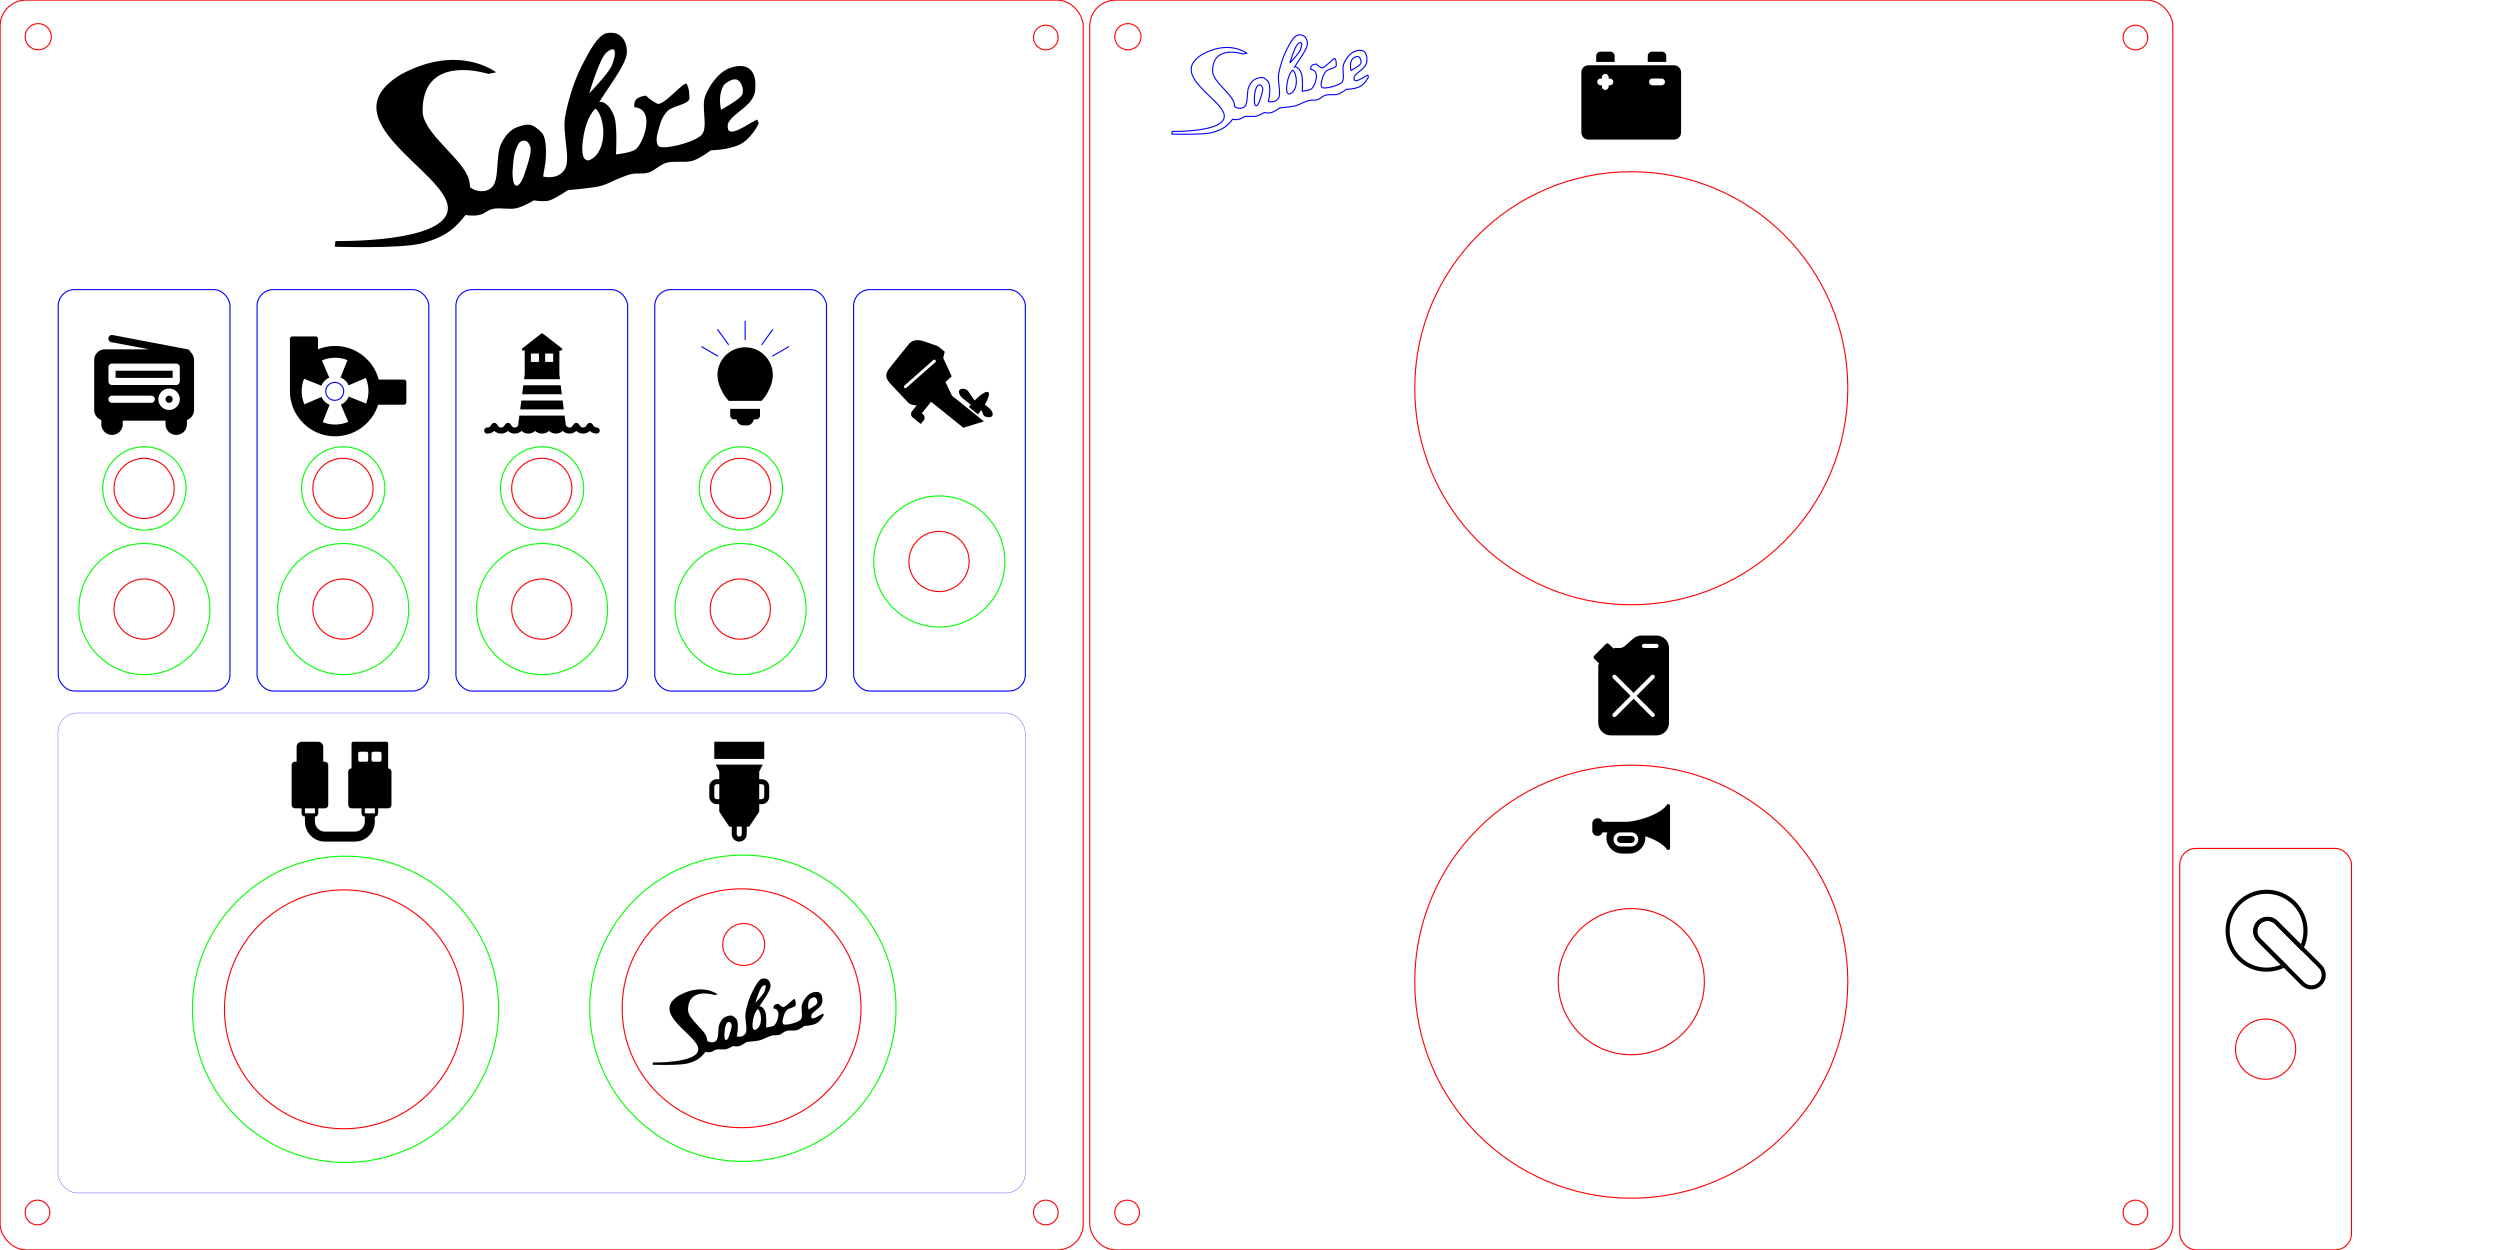 <?xml version="1.0" encoding="UTF-8" standalone="no"?>
<svg
   xmlns:sketch="http://www.bohemiancoding.com/sketch/ns"
   xmlns:dc="http://purl.org/dc/elements/1.1/"
   xmlns:cc="http://creativecommons.org/ns#"
   xmlns:rdf="http://www.w3.org/1999/02/22-rdf-syntax-ns#"
   xmlns:svg="http://www.w3.org/2000/svg"
   xmlns="http://www.w3.org/2000/svg"
   id="svg2848"
   style="background-color:white"
   version="1.1"
   viewBox="0 0 300 150"
   height="150mm"
   width="300mm">
  <defs
     id="defs2842" />
  <style
     id="style2169">
      .cut {
         stroke: #FF0000;
         stroke-width: 0.1pt;
         opacity:1;
         fill:none;
      }
      .etch {
         stroke: #0000FF;
         stroke-width: 0.1pt;
         opacity:1;
         fill:none;
      }
      .print {
         stroke: none;
         fill:#000000;
         fill-opacity:1;
      }
      .note {
         stroke: #00FF00;
         stroke-width: 0.1pt;
         opacity:1;
         fill:none;
      }
  </style>
  <g
     transform="translate(0,-147)"
     id="layer1">
    <g
       id="g1091">
      <g
         id="g1017">
        <rect
           ry="3.094"
           y="147.017"
           x="0.017"
           height="149.966"
           width="129.966"
           id="rect815-1-2"
           class="cut" />
        <circle
           r="1.574"
           cy="151.408"
           cx="4.592"
           id="path2144-91"
           class="cut" />
        <circle
           r="1.483"
           cy="292.5"
           cx="125.5"
           id="path2144-5-2"
           class="cut" />
        <circle
           r="1.483"
           cy="151.5"
           cx="125.5"
           id="path2144-9-7"
           class="cut" />
        <ellipse
           ry="1.483"
           rx="1.483"
           cy="292.5"
           cx="4.5"
           id="path2144-7-0"
           class="cut" />
        <path
           id="path1295-5-1-9"
           d="m 73.447,150.936 c -0.105,-0.007 -0.214,-0.007 -0.33,0.002 -0.124,0.009 -0.254,0.025 -0.391,0.052 -1.068,0.368 -1.957,2.075 -2.834,3.746 -0.877,1.672 -1.711,4.152 -2.077,6.296 -0.366,2.144 0.792,5.227 -0.126,6.422 -0.918,1.195 -2.517,0.725 -2.517,0.725 l 0.282,-1.701 c 0,0 0.328,-2.827 -0.485,-3.605 -0.813,-0.778 -1.254,-1.056 -2.136,-0.851 -1.301,0.302 -1.987,0.809 -2.686,2.223 -0.699,1.414 -0.188,4.278 -1.084,5.192 -0.896,0.914 -2.203,0.315 -2.203,0.315 l -0.45,-0.281 c -0.013,-0.329 -0.06,-0.633 -0.133,-0.9 -0.674,-2.472 -5.179,-5.273 -5.556,-7.98 -0.252,-7.366 7.869,-4.722 7.869,-4.722 l 0.945,-0.189 c 0,0 -4.455,-3.521 -11.419,0.255 -9.003,5.414 5.501,11.707 5.627,15.989 0.126,4.281 -13.485,4 -13.485,4 l -0.086,0.683 c 0,0 7.621,0.246 10.261,-0.359 3.297,-0.837 4.318,-2.071 5.439,-3.449 0.224,0.035 1.086,0.163 1.734,-0.029 0.697,-0.206 0.636,-0.402 1.394,-0.659 0.758,-0.257 2.136,0.078 2.991,-0.126 0.855,-0.204 2.077,-0.944 2.077,-0.944 -5.1e-5,0 1.079,0.208 1.794,0.032 0.714,-0.176 2.299,-1.259 2.299,-1.259 0,0 2.871,-0.232 3.808,-0.472 0.937,-0.24 1.826,-0.725 1.826,-0.725 0,0 1.269,-0.569 1.951,-0.724 0.683,-0.154 1.387,0.032 2.109,-0.189 0.721,-0.221 1.216,-0.896 2.11,-1.165 0.894,-0.269 2.272,0.031 3.179,-0.252 0.907,-0.283 2.172,-1.259 2.172,-1.259 0,0 1.748,0.027 3.274,-0.598 1.526,-0.624 2.463,-2.61 2.463,-2.61 l -0.185,-0.472 c -1.244,0.557 -3.828,2.635 -3.522,0.529 0.572,-1.465 3.388,-2.168 3.295,-4.425 0.133,-2.163 -1.125,-3.094 -3.327,-2.186 -1.049,0.515 -2.081,1.756 -2.659,3.182 -0.578,1.427 0.398,3.827 -0.473,4.753 -0.871,0.926 -4.796,1.881 -5.194,1.291 -0.399,-0.591 -0.089,-1.431 0.095,-2.14 0.184,-0.709 0.402,-1.364 1.007,-2.014 0.605,-0.651 2.674,-0.804 2.644,-1.574 -0.029,-0.77 -0.045,-1.143 -0.315,-1.669 -0.27,-0.525 -2.823,2.776 -3.589,2.329 -0.766,-0.446 -0.943,-0.579 -1.305,-0.952 -1.045,0.154 -1.492,0.467 -1.411,1.393 2.46,0.18 1.291,3.925 0.262,4.982 -0.514,0.5 -2.455,0.684 -2.455,0.684 0,0 0.218,-3.653 -0.274,-4.71 -0.513,-1.275 -1.254,-1.693 -1.729,-1.581 1.089,-1.748 3.096,-4.38 3.292,-5.734 0.114,-0.819 -0.197,-2.474 -1.764,-2.573 z m 0.111,1.98 c 0.495,0.082 0.068,1.472 -0.172,2.01 -0.432,0.953 -2.676,3.274 -2.676,3.274 0,0 1.24,-4.244 2.077,-4.911 0.291,-0.233 0.505,-0.345 0.658,-0.37 0.042,-0.007 0.079,-0.009 0.112,-0.002 z m 14.637,3.605 c 0.141,-0.002 0.272,0.03 0.38,0.105 0.434,0.303 0.744,1.215 0.472,1.762 -0.273,0.547 -2.512,1.783 -2.512,1.783 -0.249,-0.905 -0.191,-2.329 0.403,-3.043 0.314,-0.299 0.834,-0.603 1.257,-0.608 z m -16.728,3.505 c 1.156,0.979 1.545,5.111 -0.671,6.162 -0.144,0.079 -0.347,0.109 -0.588,-0.087 -0.486,-0.395 -0.353,-1.882 -0.158,-2.928 0.195,-1.046 0.627,-2.438 1.417,-3.148 z m -8.469,3.865 c 0.273,0.04 0.459,0.245 0.641,0.722 0.243,0.637 -0.567,2.849 -0.567,2.849 -0.623,2.172 -1.558,2.605 -1.569,0.246 0,0 0.071,-1.865 0.311,-2.504 0.24,-0.639 0.427,-1.227 0.88,-1.303 0.113,-0.019 0.213,-0.023 0.304,-0.011 z"
           class="print" />
        <circle
           r="3.613"
           cy="214.379"
           cx="112.683"
           id="path817-3-8-7-8"
           class="cut" />
        <path
           id="path2415-4-8"
           d="m 113.185,189.956 1.022,2.197 -0.746,0.7 0.775,1.627 3.837,3.09 -2.471,0.758 -3.871,-3.118 -1.119,1.389 0.139,0.112 c 0.23,0.185 0.266,0.522 0.081,0.752 l -0.336,0.417 -0.972,-0.783 c -0.23,-0.185 -0.266,-0.522 -0.081,-0.752 l 0.57,-0.707 c -0.375,0.008 -0.778,-0.057 -1.075,-0.372 l -0.237,-0.251 c 0,0 0,0 -0.49,-0.519 l -1.25,-1.324 c -0.585,-0.632 -0.918,-1.134 -0.216,-2.006 l 2.321,-2.882 c 0.624,-0.775 1.704,-0.374 2.034,-0.251 0.33,0.123 1.45,0.51 1.45,0.51 l 0.816,0.657 z m -1.18,0.242 -3.474,3.07 c -0.074,0.065 -0.081,0.178 -0.016,0.252 0.065,0.074 0.178,0.081 0.252,0.016 l 3.474,-3.071 c 0.074,-0.065 0.081,-0.178 0.016,-0.252 -0.066,-0.074 -0.178,-0.081 -0.252,-0.016 z m 4.338,5.253 -0.833,-0.671 c -0.354,-0.285 -0.553,-0.753 -0.367,-0.983 0.185,-0.23 0.809,-0.195 1.039,0.15 l 0.769,1.106 c 0.002,0.001 0.003,0.002 0.004,0.003 0.733,-0.741 1.413,-1.18 1.645,-0.993 0.203,0.163 0.01,0.763 -0.419,1.494 l 0.5,0.403 c 0.4,0.322 0.553,0.753 0.367,0.983 -0.185,0.23 -0.923,0.123 -1.039,-0.15 l -0.242,-0.599 c -0.125,0.178 -0.26,0.358 -0.404,0.537 l -1.108,-0.892 c 0.083,-0.104 0.148,-0.179 0.233,-0.276 -0.048,-0.04 -0.095,-0.07 -0.146,-0.111 z"
           class="print" />
        <rect
           ry="1.953"
           y="181.752"
           x="102.433"
           height="48.17"
           width="20.608"
           id="rect2835-3-8-4"
           class="etch" />
        <circle
           r="3.613"
           cy="205.61"
           cx="17.293"
           id="path817-6-0-31"
           class="cut" />
        <circle
           r="3.613"
           cy="220.09"
           cx="17.293"
           id="path817-3-7-3-4"
           class="cut" />
        <g
           transform="matrix(0.428,0,0,0.428,10.447,186.351)"
           id="g1030-0-9"
           data-name="Layer 28"
           class="print">
          <path
             id="path1028-4-2"
             d="m 8,12 h 16 v 2 H 8 Z m 15,7 a 1,1 0 1 0 1,1 1,1 0 0 0 -1,-1 z M 30,9 v 14 a 3,3 0 0 1 -2,2.82 V 27 a 3,3 0 0 1 -6,0 V 26 H 10 v 1 A 3,3 0 0 1 4,27 V 25.82 A 3,3 0 0 1 2,23 V 9 A 3,3 0 0 1 5,6 H 17.41 L 6.81,4 A 1,1 0 0 1 6,2.81 1,1 0 0 1 7.19,2 l 21,4 A 1,1 0 0 1 28.96,6.73 3,3 0 0 1 30,9 Z M 19,20 A 1,1 0 0 0 18,19 H 7 a 1,1 0 0 0 0,2 h 11 a 1,1 0 0 0 1,-1 z m 7,0 a 3,3 0 1 0 -3,3 3,3 0 0 0 3,-3 z m 0,-9 A 1,1 0 0 0 25,10 H 7 a 1,1 0 0 0 -1,1 v 4 a 1,1 0 0 0 1,1 h 18 a 1,1 0 0 0 1,-1 z" />
        </g>
        <rect
           ry="1.953"
           y="181.752"
           x="6.989"
           height="48.17"
           width="20.608"
           id="rect2835-3-8-0-0"
           class="etch" />
        <circle
           r="3.613"
           cy="205.61"
           cx="65.015"
           id="path817-6-0-1-6"
           class="cut" />
        <circle
           r="3.613"
           cy="220.09"
           cx="65.015"
           id="path817-3-7-3-1-8"
           class="cut" />
        <rect
           ry="1.953"
           y="181.752"
           x="54.711"
           height="48.17"
           width="20.608"
           id="rect2835-3-8-0-5-9"
           class="etch" />
        <g
           transform="matrix(0.146,0,0,0.146,57.737,185.716)"
           id="g5658-2"
           class="print">
          <path
             d="m 34.5,23 h 1.3 v 19.5 l -0.5,4 h 29.5 l -0.5,-4 V 23 h 1.3 c 1,0 1.5,-1.3 0.7,-1.9 L 50.7,9 C 50.3,8.7 49.8,8.7 49.4,9 L 33.9,21.1 c -0.8,0.6 -0.4,1.9 0.6,1.9 z m 24.7,9.3 h -6.6 v -6.9 h 6.6 z m -11.7,0 h -6.6 v -6.9 h 6.6 z"
             id="path5656-6" />
        </g>
        <g
           transform="matrix(0.146,0,0,0.146,57.737,185.716)"
           id="g5662-6"
           class="print">
          <polygon
             points="33.7,58.9 66.3,58.9 65.4,51.5 34.6,51.5 "
             id="polygon5660-4" />
        </g>
        <g
           transform="matrix(0.146,0,0,0.146,57.737,185.716)"
           id="g5666-9"
           class="print">
          <polygon
             points="33,64 32.1,71.3 67.9,71.3 67,64 "
             id="polygon5664-5" />
        </g>
        <g
           transform="matrix(0.146,0,0,0.146,57.737,185.716)"
           id="g5686-0"
           class="print">
          <path
             style="stroke-width:0.687;stroke-miterlimit:4;stroke-dasharray:none"
             d="m 95,86.2 c -1.1,0 -2,-0.5 -2.6,-1.4 l -0.9,-1.3 c -0.5,-0.7 -1.3,-1.1 -2.1,-1.1 0,0 0,0 0,0 -0.8,0 -1.6,0.4 -2.1,1.1 l -0.9,1.3 c -0.6,0.9 -1.6,1.4 -2.6,1.4 0,0 0,0 0,0 -1.1,0 -2,-0.5 -2.6,-1.4 l -0.9,-1.3 c -0.5,-0.7 -1.3,-1.1 -2.1,-1.1 -0.8,0 -1.6,0.4 -2.1,1.1 l -0.9,1.3 c -0.6,0.9 -1.5,1.4 -2.6,1.4 0,0 0,0 0,0 -1.1,0 -2.3,-0.6 -3,-2 v 0 l -1,-7.8 H 31.4 l -1,8.2 v 0 c -0.7,1.1 -1.7,1.6 -2.8,1.6 0,0 0,0 0,0 -1.1,0 -2,-0.5 -2.6,-1.4 l -0.9,-1.3 c -0.5,-0.7 -1.3,-1.1 -2.1,-1.1 0,0 0,0 0,0 -0.8,0 -1.6,0.4 -2.1,1.1 L 19,84.8 c -0.6,0.9 -1.6,1.4 -2.6,1.4 -1.1,0 -2,-0.5 -2.6,-1.4 l -0.9,-1.3 c -0.5,-0.7 -1.3,-1.1 -2.1,-1.1 0,0 0,0 0,0 -0.8,0 -1.6,0.4 -2.1,1.1 l -0.9,1.3 c -0.6,0.9 -1.6,1.4 -2.7,1.4 -1.4,-0.1 -2.6,1 -2.6,2.4 -0.1,1.4 1,2.6 2.4,2.6 2.2,0.1 4.3,-0.7 5.9,-2.2 1.5,1.4 3.5,2.2 5.6,2.2 2.1,0 4.1,-0.8 5.6,-2.2 1.5,1.4 3.5,2.2 5.6,2.2 0,0 0,0 0,0 2.1,0 4.1,-0.8 5.6,-2.2 1.5,1.4 3.5,2.2 5.6,2.2 0,0 0,0 0,0 2.1,0 4.1,-0.8 5.6,-2.2 1.5,1.4 3.5,2.2 5.6,2.2 0,0 0.1,0 0.1,0 2.2,0 4.2,-0.8 5.7,-2.2 1.5,1.4 3.5,2.2 5.6,2.2 v 0 c 2.1,0 4.1,-0.8 5.6,-2.2 1.5,1.4 3.5,2.2 5.6,2.2 0,0 0,0 0,0 2.1,0 4.1,-0.8 5.6,-2.2 1.5,1.4 3.5,2.2 5.6,2.2 0,0 0,0 0,0 2.1,0 4.1,-0.8 5.6,-2.2 1.5,1.4 3.5,2.2 5.6,2.2 0,0 0,0 0,0 1.4,0 2.5,-1.1 2.5,-2.5 0,-1.4 -1.1,-2.5 -2.5,-2.5 z"
             id="path5684-4" />
        </g>
        <g
           transform="matrix(0.146,0,0,0.146,58.116,185.632)"
           id="g5865-8"
           class="print">
          <path
             d="M 66.968,26.624 83.715,21.912"
             id="path5803-0-7" />
          <path
             d="m 66.968,30.403 16.747,4.713"
             id="path5803-0-6-1" />
        </g>
        <g
           transform="matrix(0.146,0,0,0.146,57.208,185.716)"
           id="g5869-7"
           class="print">
          <path
             d="m 33.762,26.051 -16.747,-4.713"
             id="path5803-0-4-2" />
          <path
             d="m 33.762,29.83 -16.747,4.713"
             id="path5803-0-6-6-7" />
        </g>
        <path
           id="pump"
           d="m 35.077,187.373 c -0.158,0 -0.285,0.127 -0.285,0.286 v 6.275 c 0,2.988 2.432,5.42 5.418,5.42 2.42,0 4.472,-1.595 5.167,-3.789 h 3.097 c 0.159,0 0.288,-0.125 0.288,-0.283 v -2.448 c 0,-0.158 -0.129,-0.285 -0.288,-0.285 h -3.028 c -0.613,-2.32 -2.729,-4.032 -5.238,-4.032 -0.705,0 -1.408,0.139 -2.055,0.405 l 0.014,-1.259 c 0,-0.076 -0.029,-0.151 -0.083,-0.205 -0.054,-0.052 -0.128,-0.085 -0.204,-0.085 z m 2.564,2.167 c 0.009,0.012 0.015,0.026 0.026,0.036 a 5.199,5.017 0 0 0 -0.026,0.017 z m 2.49,0.39 c 0.52,-0.01 1.051,0.081 1.565,0.287 l -0.833,2.083 c 0.452,0.181 0.788,0.527 0.966,0.942 l 2.062,-0.887 c 0.403,0.944 0.447,2.041 0.037,3.068 l -2.083,-0.832 c -0.181,0.451 -0.529,0.786 -0.942,0.964 l 0.885,2.063 c -0.942,0.403 -2.039,0.446 -3.065,0.036 l 0.832,-2.079 c -0.452,-0.181 -0.788,-0.527 -0.966,-0.943 l -2.06,0.884 c -0.403,-0.941 -0.449,-2.039 -0.039,-3.066 l 2.083,0.834 c 0.181,-0.452 0.527,-0.788 0.942,-0.966 l -0.885,-2.063 c 0.471,-0.202 0.981,-0.314 1.501,-0.324 z"
           class="print" />
        <rect
           ry="1.953"
           y="181.752"
           x="30.85"
           height="48.17"
           width="20.608"
           id="rect2835-3-8-6-2"
           class="etch" />
        <circle
           r="3.613"
           cy="205.61"
           cx="41.154"
           id="path817-9-6"
           class="cut" />
        <circle
           r="3.613"
           cy="220.09"
           cx="41.154"
           id="path817-3-8-1"
           class="cut" />
        <circle
           r="1.077"
           cy="193.962"
           cx="40.168"
           id="path5874-0"
           class="etch" />
        <circle
           r="14.332"
           cy="268.119"
           cx="41.268"
           id="path817-3-5-1-6"
           class="cut" />
        <g
           transform="translate(1.02,-4.17)"
           id="g1395-1"
           class="print">
          <path
             id="path1054-7-5"
             d="m 43.962,248.767 h -0.2 -0.799 -0.2 v -0.599 h 1.198 z m -7.189,-0.599 2e-4,0.599 h -0.2 -0.799 -0.2 v -0.599 z m 5.192,-6.589 c 0,-0.11 0.089,-0.2 0.2,-0.2 h 0.799 c 0.11,0 0.2,0.089 0.2,0.2 v 0.799 c 0,0.11 -0.089,0.2 -0.2,0.2 h -0.799 c -0.11,0 -0.2,-0.089 -0.2,-0.2 z m 1.597,0 c 0,-0.11 0.089,-0.2 0.2,-0.2 h 0.799 c 0.11,0 0.2,0.089 0.2,0.2 v 0.799 c 0,0.11 -0.089,0.2 -0.2,0.2 h -0.799 c -0.11,0 -0.2,-0.089 -0.2,-0.2 z m 1.997,1.797 v -2.995 c 0,-0.11 -0.089,-0.2 -0.2,-0.2 h -3.994 c -0.11,0 -0.2,0.089 -0.2,0.2 v 2.995 c -0.22,0 -0.399,0.179 -0.399,0.399 v 3.994 c 0,0.22 0.179,0.399 0.399,0.399 h 1.198 v 0.599 c 0,0.22 0.179,0.399 0.399,0.399 v 0.602 c 0,0.659 -0.538,1.195 -1.198,1.195 h -3.594 c -0.661,0 -1.198,-0.535 -1.198,-1.193 v -0.604 c 0.22,0 0.399,-0.179 0.399,-0.399 v -0.599 h 0.799 c 0.22,0 0.399,-0.179 0.399,-0.399 v -4.792 c 0,-0.22 -0.179,-0.399 -0.399,-0.399 h -0.2 v -1.797 c 0,-0.33 -0.269,-0.599 -0.599,-0.599 h -1.997 c -0.33,0 -0.599,0.269 -0.599,0.599 v 1.797 h -0.2 c -0.22,0 -0.399,0.179 -0.399,0.399 v 4.792 c 0,0.22 0.179,0.399 0.399,0.399 h 0.799 v 0.599 c 0,0.22 0.179,0.399 0.399,0.399 v 0.604 c 0,1.318 1.075,2.391 2.396,2.391 h 3.594 c 1.321,0 2.396,-1.074 2.396,-2.394 v -0.602 c 0.22,0 0.399,-0.179 0.399,-0.399 v -0.599 h 1.198 c 0.22,0 0.399,-0.179 0.399,-0.399 v -3.994 c 0,-0.22 -0.179,-0.399 -0.399,-0.399 z" />
          <polygon
             id="polygon1056-6-9"
             points="42,10.004 44,10.004 44,8.004 42,8.004 "
             transform="matrix(0.2,0,0,0.2,33.978,243.355)" />
          <polygon
             id="polygon1058-3-4"
             points="50,10.004 52,10.004 52,8.004 50,8.004 "
             transform="matrix(0.2,0,0,0.2,33.978,243.355)" />
        </g>
        <circle
           r="14.332"
           cy="267.991"
           cx="88.99"
           id="path817-3-5-1-3-9"
           class="cut" />
        <path
           class="print"
           d="M 91.706,238.076 H 85.715 v -2.065 h 5.99 z m 0.599,3.327 v 1.198 c 0,0.496 -0.402,0.899 -0.899,0.899 -0.105,0 -0.206,0 -0.299,0 v 0.899 l -1.198,1.797 h -0.3 v 0.898 c 0,0.496 -0.402,0.899 -0.899,0.899 -0.496,0 -0.899,-0.402 -0.899,-0.899 v -0.898 h -0.3 l -1.198,-1.797 v -0.899 c -0.094,0 -0.195,0 -0.3,0 -0.496,0 -0.899,-0.402 -0.899,-0.899 v -1.198 c 0,-0.496 0.402,-0.899 0.899,-0.899 0.105,0 0.206,0 0.3,0 v -0.899 l -0.428,-0.856 h 5.649 l -0.428,0.856 v 0.899 c 0.094,0 0.194,0 0.299,0 0.496,0 0.899,0.402 0.899,0.899 z m -5.99,-0.3 h -0.3 c -0.165,0 -0.3,0.134 -0.3,0.3 v 1.198 c 0,0.165 0.135,0.3 0.3,0.3 h 0.3 z m 2.696,5.092 h -0.599 v 0.898 c 0,0.165 0.135,0.3 0.3,0.3 0.165,0 0.3,-0.135 0.3,-0.3 z m 2.696,-4.792 c 0,-0.165 -0.134,-0.3 -0.3,-0.3 h -0.299 v 1.797 h 0.299 c 0.165,0 0.3,-0.134 0.3,-0.3 z"
           id="lighter" />
        <path
           id="path1295-5-1-7-1-9"
           d="m 91.744,264.413 c -0.042,-0.003 -0.086,-0.003 -0.133,5.3e-4 -0.05,0.004 -0.102,0.01 -0.158,0.021 -0.431,0.149 -0.79,0.837 -1.143,1.512 -0.354,0.675 -0.691,1.675 -0.838,2.541 -0.148,0.865 0.32,2.109 -0.051,2.592 -0.37,0.482 -1.016,0.292 -1.016,0.292 l 0.114,-0.687 c 0,0 0.133,-1.141 -0.196,-1.455 -0.328,-0.314 -0.506,-0.426 -0.862,-0.343 -0.525,0.122 -0.802,0.327 -1.084,0.897 -0.282,0.571 -0.076,1.726 -0.438,2.095 -0.362,0.369 -0.889,0.127 -0.889,0.127 l -0.182,-0.114 c -0.005,-0.133 -0.024,-0.256 -0.053,-0.363 -0.272,-0.997 -2.09,-2.128 -2.242,-3.22 -0.102,-2.973 3.176,-1.905 3.176,-1.905 l 0.381,-0.076 c 0,0 -1.798,-1.421 -4.608,0.103 -3.633,2.185 2.22,4.725 2.271,6.452 0.051,1.728 -5.442,1.614 -5.442,1.614 l -0.035,0.276 c 0,0 3.076,0.099 4.141,-0.145 1.33,-0.338 1.743,-0.836 2.195,-1.392 0.09,0.014 0.438,0.066 0.7,-0.011 0.281,-0.083 0.257,-0.162 0.563,-0.266 0.306,-0.104 0.862,0.032 1.207,-0.051 0.345,-0.082 0.838,-0.381 0.838,-0.381 -3e-5,0 0.436,0.084 0.724,0.013 0.288,-0.071 0.928,-0.508 0.928,-0.508 0,0 1.159,-0.094 1.537,-0.19 0.378,-0.097 0.737,-0.292 0.737,-0.292 0,0 0.512,-0.23 0.787,-0.292 0.275,-0.062 0.56,0.013 0.851,-0.076 0.291,-0.089 0.491,-0.362 0.851,-0.47 0.361,-0.108 0.917,0.012 1.283,-0.102 0.366,-0.114 0.876,-0.508 0.876,-0.508 0,0 0.705,0.011 1.321,-0.241 0.616,-0.252 0.994,-1.053 0.994,-1.053 l -0.074,-0.19 c -0.502,0.225 -1.545,1.063 -1.421,0.213 0.231,-0.591 1.367,-0.875 1.33,-1.786 0.054,-0.873 -0.454,-1.249 -1.343,-0.882 -0.423,0.208 -0.84,0.708 -1.073,1.284 -0.233,0.576 0.161,1.545 -0.191,1.918 -0.351,0.374 -1.935,0.759 -2.096,0.521 -0.161,-0.238 -0.036,-0.578 0.038,-0.864 0.074,-0.286 0.162,-0.55 0.406,-0.813 0.244,-0.263 1.079,-0.325 1.067,-0.635 -0.012,-0.311 -0.018,-0.461 -0.127,-0.673 -0.109,-0.212 -1.139,1.12 -1.448,0.94 -0.309,-0.18 -0.38,-0.234 -0.527,-0.384 -0.422,0.062 -0.602,0.189 -0.57,0.562 0.993,0.073 0.521,1.584 0.106,2.01 -0.208,0.202 -0.991,0.276 -0.991,0.276 0,0 0.088,-1.474 -0.11,-1.901 -0.207,-0.514 -0.506,-0.683 -0.698,-0.638 0.44,-0.705 1.249,-1.767 1.329,-2.314 0.046,-0.33 -0.079,-0.998 -0.712,-1.038 z m 0.045,0.799 c 0.2,0.033 0.028,0.594 -0.069,0.811 -0.174,0.385 -1.08,1.321 -1.08,1.321 0,0 0.501,-1.713 0.838,-1.982 0.117,-0.094 0.204,-0.139 0.266,-0.15 0.017,-0.003 0.032,-0.004 0.045,-5.3e-4 z m 5.907,1.455 c 0.057,-5.3e-4 0.11,0.012 0.153,0.043 0.175,0.122 0.3,0.49 0.19,0.711 -0.11,0.221 -1.014,0.72 -1.014,0.72 -0.101,-0.365 -0.077,-0.94 0.162,-1.228 0.127,-0.121 0.336,-0.243 0.507,-0.246 z m -6.751,1.414 c 0.467,0.395 0.624,2.063 -0.271,2.487 -0.058,0.032 -0.14,0.044 -0.237,-0.035 -0.196,-0.159 -0.142,-0.76 -0.064,-1.182 0.079,-0.422 0.253,-0.984 0.572,-1.27 z m -3.418,1.56 c 0.11,0.016 0.185,0.099 0.259,0.292 0.098,0.257 -0.229,1.15 -0.229,1.15 -0.251,0.876 -0.629,1.051 -0.633,0.099 0,0 0.029,-0.753 0.125,-1.011 0.097,-0.258 0.172,-0.495 0.355,-0.526 0.046,-0.008 0.086,-0.009 0.123,-0.004 z"
           class="print" />
        <circle
           r="2.517"
           cy="260.342"
           cx="89.244"
           id="path6055-1-1"
           class="cut" />
        <circle
           r="3.613"
           cy="205.61"
           cx="88.877"
           id="path817-6-0-3-7"
           class="cut" />
        <circle
           r="3.613"
           cy="220.09"
           cx="88.836"
           id="path817-3-7-3-3-7"
           class="cut" />
        <rect
           ry="1.953"
           y="181.752"
           x="78.572"
           height="48.17"
           width="20.608"
           id="rect2835-3-8-0-56-1"
           class="etch" />
        <g
           transform="translate(1.186,-4.247)"
           id="lightbulb"
           class="print">
          <g
             id="g7630-5"
             transform="translate(0.529,1.091)">
            <path
               style="stroke-width:0.126"
               d="m 85.91,200.029 c 0,0.253 0.202,0.455 0.455,0.455 h 0.303 c 0.051,0.404 0.392,0.72 0.808,0.72 h 0.442 c 0.417,0 0.758,-0.316 0.808,-0.72 h 0.303 c 0.253,0 0.455,-0.202 0.455,-0.455 v -0.808 h -3.575 z"
               id="path7519-9" />
            <path
               style="stroke-width:0.126"
               d="m 87.703,191.831 c -1.832,0 -3.322,1.491 -3.322,3.322 0,0.278 0.038,0.543 0.101,0.796 0.114,0.518 0.316,0.947 0.657,1.541 0.24,0.417 0.455,0.581 0.594,0.771 h 3.941 c 0.139,-0.202 0.354,-0.354 0.594,-0.771 0.341,-0.594 0.543,-1.023 0.657,-1.541 0.063,-0.253 0.101,-0.518 0.101,-0.796 -0.013,-1.832 -1.491,-3.322 -3.322,-3.322 z"
               id="path7521-7" />
          </g>
          <g
             id="g7724-7"
             transform="translate(-0.023)">
            <path
               id="path7626-6-6"
               d="m 88.255,189.744 -2e-6,2.315"
               class="etch" />
            <path
               id="path7626-4-7"
               d="m 91.59,190.759 -1.361,1.873"
               class="etch" />
            <path
               id="path7626-0-3"
               d="m 93.507,192.837 -2.005,1.158"
               class="etch" />
            <path
               id="path7626-04-6"
               d="m 84.921,190.759 1.361,1.873"
               class="etch" />
            <path
               id="path7626-62-5"
               d="m 83.003,192.837 2.005,1.158"
               class="etch" />
          </g>
        </g>
        <rect
           ry="2.335"
           y="232.558"
           x="6.958"
           height="57.597"
           width="116.063"
           id="rect2835-3-8-7-6"
           style="display:inline;opacity:1;fill:none;fill-opacity:0;stroke:#0000ff;stroke-width:0.035;stroke-miterlimit:4;stroke-dasharray:none;stroke-opacity:1" />
        <g
           transform="translate(1.218,133.811)"
           id="g1605-3"
           style="display:inline">
          <circle
             class="note"
             id="path8083-94"
             cx="16.107"
             cy="71.799"
             r="5" />
          <circle
             class="note"
             id="path8083-9-8"
             cx="39.968"
             cy="71.799"
             r="5" />
          <circle
             class="note"
             id="path8083-96-1"
             cx="63.829"
             cy="71.799"
             r="5" />
          <circle
             class="note"
             id="path8083-0-2"
             cx="87.69"
             cy="71.799"
             r="5" />
          <ellipse
             class="note"
             id="path962-9"
             cx="16.107"
             cy="86.279"
             rx="7.864"
             ry="7.864" />
          <ellipse
             class="note"
             id="path962-3-3"
             cx="39.968"
             cy="86.279"
             rx="7.864"
             ry="7.864" />
          <ellipse
             class="note"
             id="path962-6-9"
             cx="63.829"
             cy="86.279"
             rx="7.864"
             ry="7.864" />
          <ellipse
             class="note"
             id="path962-7-0"
             cx="87.65"
             cy="86.279"
             rx="7.864"
             ry="7.864" />
          <ellipse
             class="note"
             id="path962-5-8"
             cx="111.497"
             cy="80.568"
             rx="7.864"
             ry="7.864" />
          <ellipse
             class="note"
             id="path817-3-5-1-3-3-8"
             cx="87.926"
             cy="134.179"
             rx="18.377"
             ry="18.377" />
          <ellipse
             class="note"
             id="path817-3-5-1-3-3-6-5"
             cx="40.248"
             cy="134.308"
             rx="18.377"
             ry="18.377" />
        </g>
      </g>
    </g>
    <g
       transform="translate(0.754)"
       id="panel2">
      <g
         id="g3884"
         transform="translate(-19.96,-160.537)">
        <circle
           style="opacity:1;fill:none;stroke:#ff0000;stroke-width:0.1pt"
           r="25.982"
           cy="425.338"
           cx="214.96"
           id="path817-3-5-1-2"
           class="cut" />
        <circle
           style="opacity:1;fill:none;stroke:#ff0000;stroke-width:0.1pt"
           r="25.982"
           cy="354.125"
           cx="214.96"
           id="path817-3-5-1-2-3"
           class="cut" />
        <g
           style="fill:#000000;fill-opacity:1;stroke:none"
           transform="matrix(0.136,0,0,0.136,208.153,312.211)"
           id="battery"
           class="print">
          <g
             id="g2628">
            <path
               id="path2622"
               d="m 35.4,15.1 c 0,-2.2 -1.8,-3.9 -3.9,-3.9 H 23 c -2.2,0 -3.9,1.7 -3.9,3.9 v 5.2 h 16.3 z" />
            <path
               id="path2624"
               d="m 80.9,15.1 c 0,-2.2 -1.7,-3.9 -3.9,-3.9 h -8.5 c -2.2,0 -3.9,1.7 -3.9,3.9 v 5.2 h 16.3 z" />
            <path
               id="path2626"
               d="m 94,82.5 v -53 C 94,26 91.2,23.2 87.7,23.2 H 12.3 C 8.8,23.2 6,26 6,29.5 v 53 c 0,3.5 2.8,6.3 6.3,6.3 H 87.6 C 91.1,88.8 94,86 94,82.5 Z M 31.2,40.9 H 30.1 V 42 c 0,1.6 -1.3,3 -3,3 -1.7,0 -3,-1.3 -3,-3 V 40.9 H 23 c -1.6,0 -3,-1.3 -3,-3 0,-1.6 1.3,-3 3,-3 h 1.1 v -1.1 c 0,-1.6 1.3,-3 3,-3 1.7,0 3,1.3 3,3 v 1.1 h 1.1 c 1.6,0 3,1.3 3,3 0,1.6 -1.3,3 -3,3 z m 45.6,0 h -8.1 c -1.6,0 -3,-1.3 -3,-3 0,-1.6 1.3,-3 3,-3 h 8.1 c 1.6,0 3,1.3 3,3 0,1.6 -1.3,3 -3,3 z" />
          </g>
        </g>
        <path
           style="fill:#000000;fill-opacity:1;stroke:none"
           class="print"
           id="jerrycan"
           d="m 217.985,383.801 h -1.808 c -0.366,0 -0.718,0.133 -0.991,0.375 l -0.988,0.873 c -0.183,0.161 -0.417,0.25 -0.662,0.25 h -0.543 c -0.062,0 -0.119,0.026 -0.165,0.067 l -0.553,-0.553 c -0.097,-0.097 -0.256,-0.097 -0.353,0 l -1.412,1.412 c -0.097,0.097 -0.097,0.256 0,0.353 l 0.598,0.598 -0.042,0.044 c -0.044,0.046 -0.068,0.108 -0.068,0.172 v 6.893 c 0,0.826 0.672,1.498 1.498,1.498 h 5.491 c 0.825,0 1.498,-0.672 1.498,-1.498 v -8.985 c 0,-0.826 -0.672,-1.498 -1.498,-1.498 z m -0.275,9.357 c 0.097,0.097 0.097,0.255 0,0.353 -0.049,0.049 -0.113,0.073 -0.177,0.073 -0.065,0 -0.128,-0.025 -0.177,-0.073 l -2.118,-2.118 -2.119,2.118 c -0.049,0.049 -0.113,0.073 -0.177,0.073 -0.064,0 -0.128,-0.025 -0.177,-0.073 -0.098,-0.097 -0.098,-0.256 0,-0.353 l 2.118,-2.118 -2.118,-2.118 c -0.098,-0.097 -0.098,-0.256 0,-0.353 0.097,-0.097 0.255,-0.097 0.353,0 l 2.118,2.118 2.118,-2.118 c 0.097,-0.097 0.256,-0.097 0.353,0 0.097,0.097 0.097,0.256 0,0.353 l -2.117,2.118 z m 0.275,-7.859 h -1.498 c -0.138,0 -0.25,-0.112 -0.25,-0.25 0,-0.138 0.111,-0.25 0.25,-0.25 h 1.498 c 0.138,0 0.25,0.112 0.25,0.25 0,0.138 -0.112,0.25 -0.25,0.25 z" />
        <circle
           style="opacity:1;fill:none;stroke:#ff0000;stroke-width:0.1pt"
           r="8.77"
           cy="425.338"
           cx="214.96"
           id="path6275"
           class="cut" />
        <g
           style="fill:#000000;fill-opacity:1;stroke:none"
           transform="matrix(0.106,0,0,0.106,209.858,401.91)"
           id="horn"
           class="print">
          <path
             id="path6369"
             d="M 48,56.002 H 36 a 4,4 0 0 0 0,8 h 12 a 4,4 0 0 0 0,-8 z" />
          <path
             id="path6371"
             d="m 90.578,20.088 a 1.979,1.979 0 0 0 -2.242,0.805 C 80.852,32.123 53.801,40.002 42,40.002 H 15.656 A 6,6 0 0 0 4,42.002 v 8 a 6,6 0 0 0 11.656,2 h 5.418 a 17.267,17.267 0 0 0 -1.074,6 18.02,18.02 0 0 0 18,18 h 8 a 18.02,18.02 0 0 0 18,-18 15.456,15.456 0 0 0 -0.09,-1.629 c 11.809,3.926 20.82,9.332 24.426,14.738 A 2,2 0 0 0 92,70.002 v -48 a 1.998,1.998 0 0 0 -1.422,-1.914 z M 48,68.002 H 36 a 8,8 0 0 1 0,-16 h 12 a 8,8 0 1 1 0,16 z" />
        </g>
      </g>
      <path
         style="opacity:1;fill:none;stroke:#0000ff;stroke-width:0.1pt"
         class="etch"
         d="m 155.297,151.187 c -0.049,-0.003 -0.099,-0.003 -0.153,9.3e-4 -0.057,0.004 -0.118,0.012 -0.181,0.024 -0.495,0.171 -0.907,0.962 -1.314,1.737 -0.407,0.775 -0.793,1.925 -0.963,2.919 -0.17,0.994 0.367,2.423 -0.058,2.977 -0.426,0.554 -1.167,0.336 -1.167,0.336 l 0.131,-0.789 c 0,0 0.152,-1.31 -0.225,-1.671 -0.377,-0.361 -0.581,-0.489 -0.99,-0.394 -0.603,0.14 -0.921,0.375 -1.245,1.03 -0.324,0.655 -0.087,1.983 -0.503,2.407 -0.415,0.424 -1.021,0.146 -1.021,0.146 l -0.209,-0.13 c -0.006,-0.152 -0.028,-0.294 -0.061,-0.417 -0.313,-1.146 -2.401,-2.444 -2.576,-3.699 -0.117,-3.415 3.648,-2.189 3.648,-2.189 l 0.438,-0.088 c 0,0 -2.065,-1.632 -5.293,0.118 -4.174,2.51 2.55,5.427 2.608,7.412 0.058,1.985 -6.251,1.855 -6.251,1.855 l -0.04,0.317 c 0,0 3.533,0.114 4.757,-0.166 1.528,-0.388 2.002,-0.96 2.521,-1.599 0.104,0.016 0.503,0.076 0.804,-0.013 0.323,-0.096 0.295,-0.186 0.646,-0.306 0.351,-0.119 0.99,0.036 1.387,-0.058 0.396,-0.095 0.963,-0.438 0.963,-0.438 -2e-5,0 0.5,0.096 0.832,0.015 0.331,-0.082 1.066,-0.584 1.066,-0.584 0,0 1.331,-0.107 1.765,-0.219 0.434,-0.111 0.847,-0.336 0.847,-0.336 0,0 0.588,-0.264 0.905,-0.335 0.316,-0.071 0.643,0.015 0.978,-0.088 0.334,-0.102 0.564,-0.415 0.978,-0.54 0.414,-0.125 1.053,0.014 1.474,-0.117 0.42,-0.131 1.007,-0.584 1.007,-0.584 0,0 0.81,0.012 1.518,-0.277 0.707,-0.289 1.142,-1.21 1.142,-1.21 l -0.086,-0.219 c -0.577,0.258 -1.775,1.222 -1.633,0.245 0.265,-0.679 1.571,-1.005 1.528,-2.051 0.062,-1.003 -0.521,-1.435 -1.542,-1.013 -0.486,0.239 -0.965,0.814 -1.232,1.475 -0.268,0.661 0.184,1.774 -0.219,2.204 -0.404,0.429 -2.223,0.872 -2.408,0.598 -0.185,-0.274 -0.041,-0.664 0.044,-0.992 0.085,-0.329 0.187,-0.632 0.467,-0.934 0.28,-0.302 1.239,-0.373 1.226,-0.73 -0.013,-0.357 -0.021,-0.53 -0.146,-0.774 -0.125,-0.244 -1.309,1.287 -1.664,1.08 -0.355,-0.207 -0.437,-0.268 -0.605,-0.441 -0.484,0.071 -0.691,0.217 -0.654,0.646 1.141,0.083 0.599,1.82 0.121,2.309 -0.238,0.232 -1.138,0.317 -1.138,0.317 0,0 0.101,-1.694 -0.127,-2.183 -0.238,-0.591 -0.581,-0.785 -0.801,-0.733 0.505,-0.81 1.435,-2.03 1.526,-2.658 0.053,-0.38 -0.091,-1.147 -0.818,-1.193 z m 0.051,0.918 c 0.23,0.038 0.032,0.683 -0.08,0.932 -0.2,0.442 -1.241,1.518 -1.241,1.518 0,0 0.575,-1.968 0.963,-2.277 0.135,-0.108 0.234,-0.16 0.305,-0.172 0.019,-0.003 0.037,-0.004 0.052,-9.3e-4 z m 6.785,1.671 c 0.065,-9.3e-4 0.126,0.014 0.176,0.049 0.201,0.141 0.345,0.563 0.219,0.817 -0.126,0.253 -1.164,0.827 -1.164,0.827 -0.115,-0.42 -0.088,-1.08 0.187,-1.41 0.146,-0.139 0.387,-0.279 0.583,-0.282 z m -7.755,1.625 c 0.536,0.454 0.716,2.369 -0.311,2.857 -0.067,0.037 -0.161,0.051 -0.272,-0.04 -0.225,-0.183 -0.164,-0.873 -0.073,-1.357 0.09,-0.485 0.291,-1.13 0.657,-1.459 z m -3.926,1.792 c 0.126,0.019 0.213,0.114 0.297,0.335 0.113,0.295 -0.263,1.321 -0.263,1.321 -0.289,1.007 -0.722,1.208 -0.727,0.114 0,0 0.033,-0.865 0.144,-1.161 0.111,-0.296 0.198,-0.569 0.408,-0.604 0.052,-0.009 0.099,-0.011 0.141,-0.005 z"
         id="path1295-5-1-4" />
      <rect
         style="opacity:1;fill:none;stroke:#ff0000;stroke-width:0.1pt"
         class="cut"
         id="rect815-1"
         width="129.966"
         height="149.966"
         x="130.017"
         y="147.017"
         ry="3.094" />
      <circle
         style="opacity:1;fill:none;stroke:#ff0000;stroke-width:0.1pt"
         class="cut"
         id="path2144"
         cx="134.592"
         cy="151.408"
         r="1.574" />
      <circle
         style="opacity:1;fill:none;stroke:#ff0000;stroke-width:0.1pt"
         class="cut"
         id="path2144-5"
         cx="255.5"
         cy="292.5"
         r="1.483" />
      <circle
         style="opacity:1;fill:none;stroke:#ff0000;stroke-width:0.1pt"
         class="cut"
         id="path2144-9"
         cx="255.5"
         cy="151.5"
         r="1.483" />
      <ellipse
         style="opacity:1;fill:none;stroke:#ff0000;stroke-width:0.1pt"
         class="cut"
         id="path2144-7"
         cx="134.5"
         cy="292.5"
         rx="1.483"
         ry="1.483" />
    </g>
    <g
       transform="translate(1.587)"
       id="crank-switch">
      <rect
         style="opacity:1;fill:none;stroke:#ff0000;stroke-width:0.1pt"
         class="cut"
         id="rect2835-3-8"
         width="20.608"
         height="48.17"
         x="259.983"
         y="248.813"
         ry="1.953" />
      <circle
         style="opacity:1;fill:none;stroke:#ff0000;stroke-width:0.1pt"
         class="cut"
         id="path817-3-8-7"
         cx="270.287"
         cy="272.898"
         r="3.613" />
      <g
         style="fill:none;fill-rule:evenodd;stroke:none;stroke-width:1"
         sketch:type="MSPage"
         id="g4041-6"
         transform="matrix(0.123,0,0,0.123,265.356,253.643)">
        <g
           style="fill:#000000"
           sketch:type="MSArtboardGroup"
           id="g4039-3">
          <path
             d="m 34.887,34.373 c 3.906,-3.906 10.235,-3.907 14.143,0.001 L 91.842,77.185 c 3.906,3.906 3.907,10.237 0.001,14.143 -3.906,3.906 -10.235,3.907 -14.143,-0.001 L 34.888,48.516 c -3.906,-3.906 -3.907,-10.237 -10e-4,-14.143 z m 39.984,59.783 c 5.47,5.47 14.332,5.469 19.8,10e-4 5.468,-5.468 5.467,-14.332 -10e-4,-19.8 L 51.859,31.545 c -5.47,-5.47 -14.332,-5.469 -19.8,-0.001 -5.468,5.468 -5.467,14.332 10e-4,19.8 z"
             sketch:type="MSShapeGroup"
             id="path4035-8" />
          <path
             d="M 41,77 C 21.118,77 5,60.882 5,41 5,21.118 21.118,5 41,5 60.882,5 77,21.118 77,41 77,46.551 75.744,51.919 73.36,56.793 L 76.571,56.258 51.859,31.545 c -5.47,-5.47 -14.332,-5.469 -19.8,-0.001 -5.468,5.468 -5.467,14.332 10e-4,19.8 l 24.883,24.883 0.499,-3.193 C 52.4,75.628 46.801,77 41,77 Z M 61.71,75.338 59.772,73.399 34.888,48.516 c -3.906,-3.906 -3.907,-10.237 -10e-4,-14.143 3.906,-3.906 10.235,-3.907 14.143,0.001 l 24.712,24.712 1.98,1.98 1.23,-2.516 C 79.604,53.132 81,47.163 81,41 81,18.909 63.091,1 41,1 18.909,1 1,18.909 1,41 c 0,22.091 17.909,40 40,40 6.441,0 12.667,-1.525 18.272,-4.408 z"
             sketch:type="MSShapeGroup"
             id="path4037-5" />
        </g>
      </g>
    </g>
  </g>
</svg>
